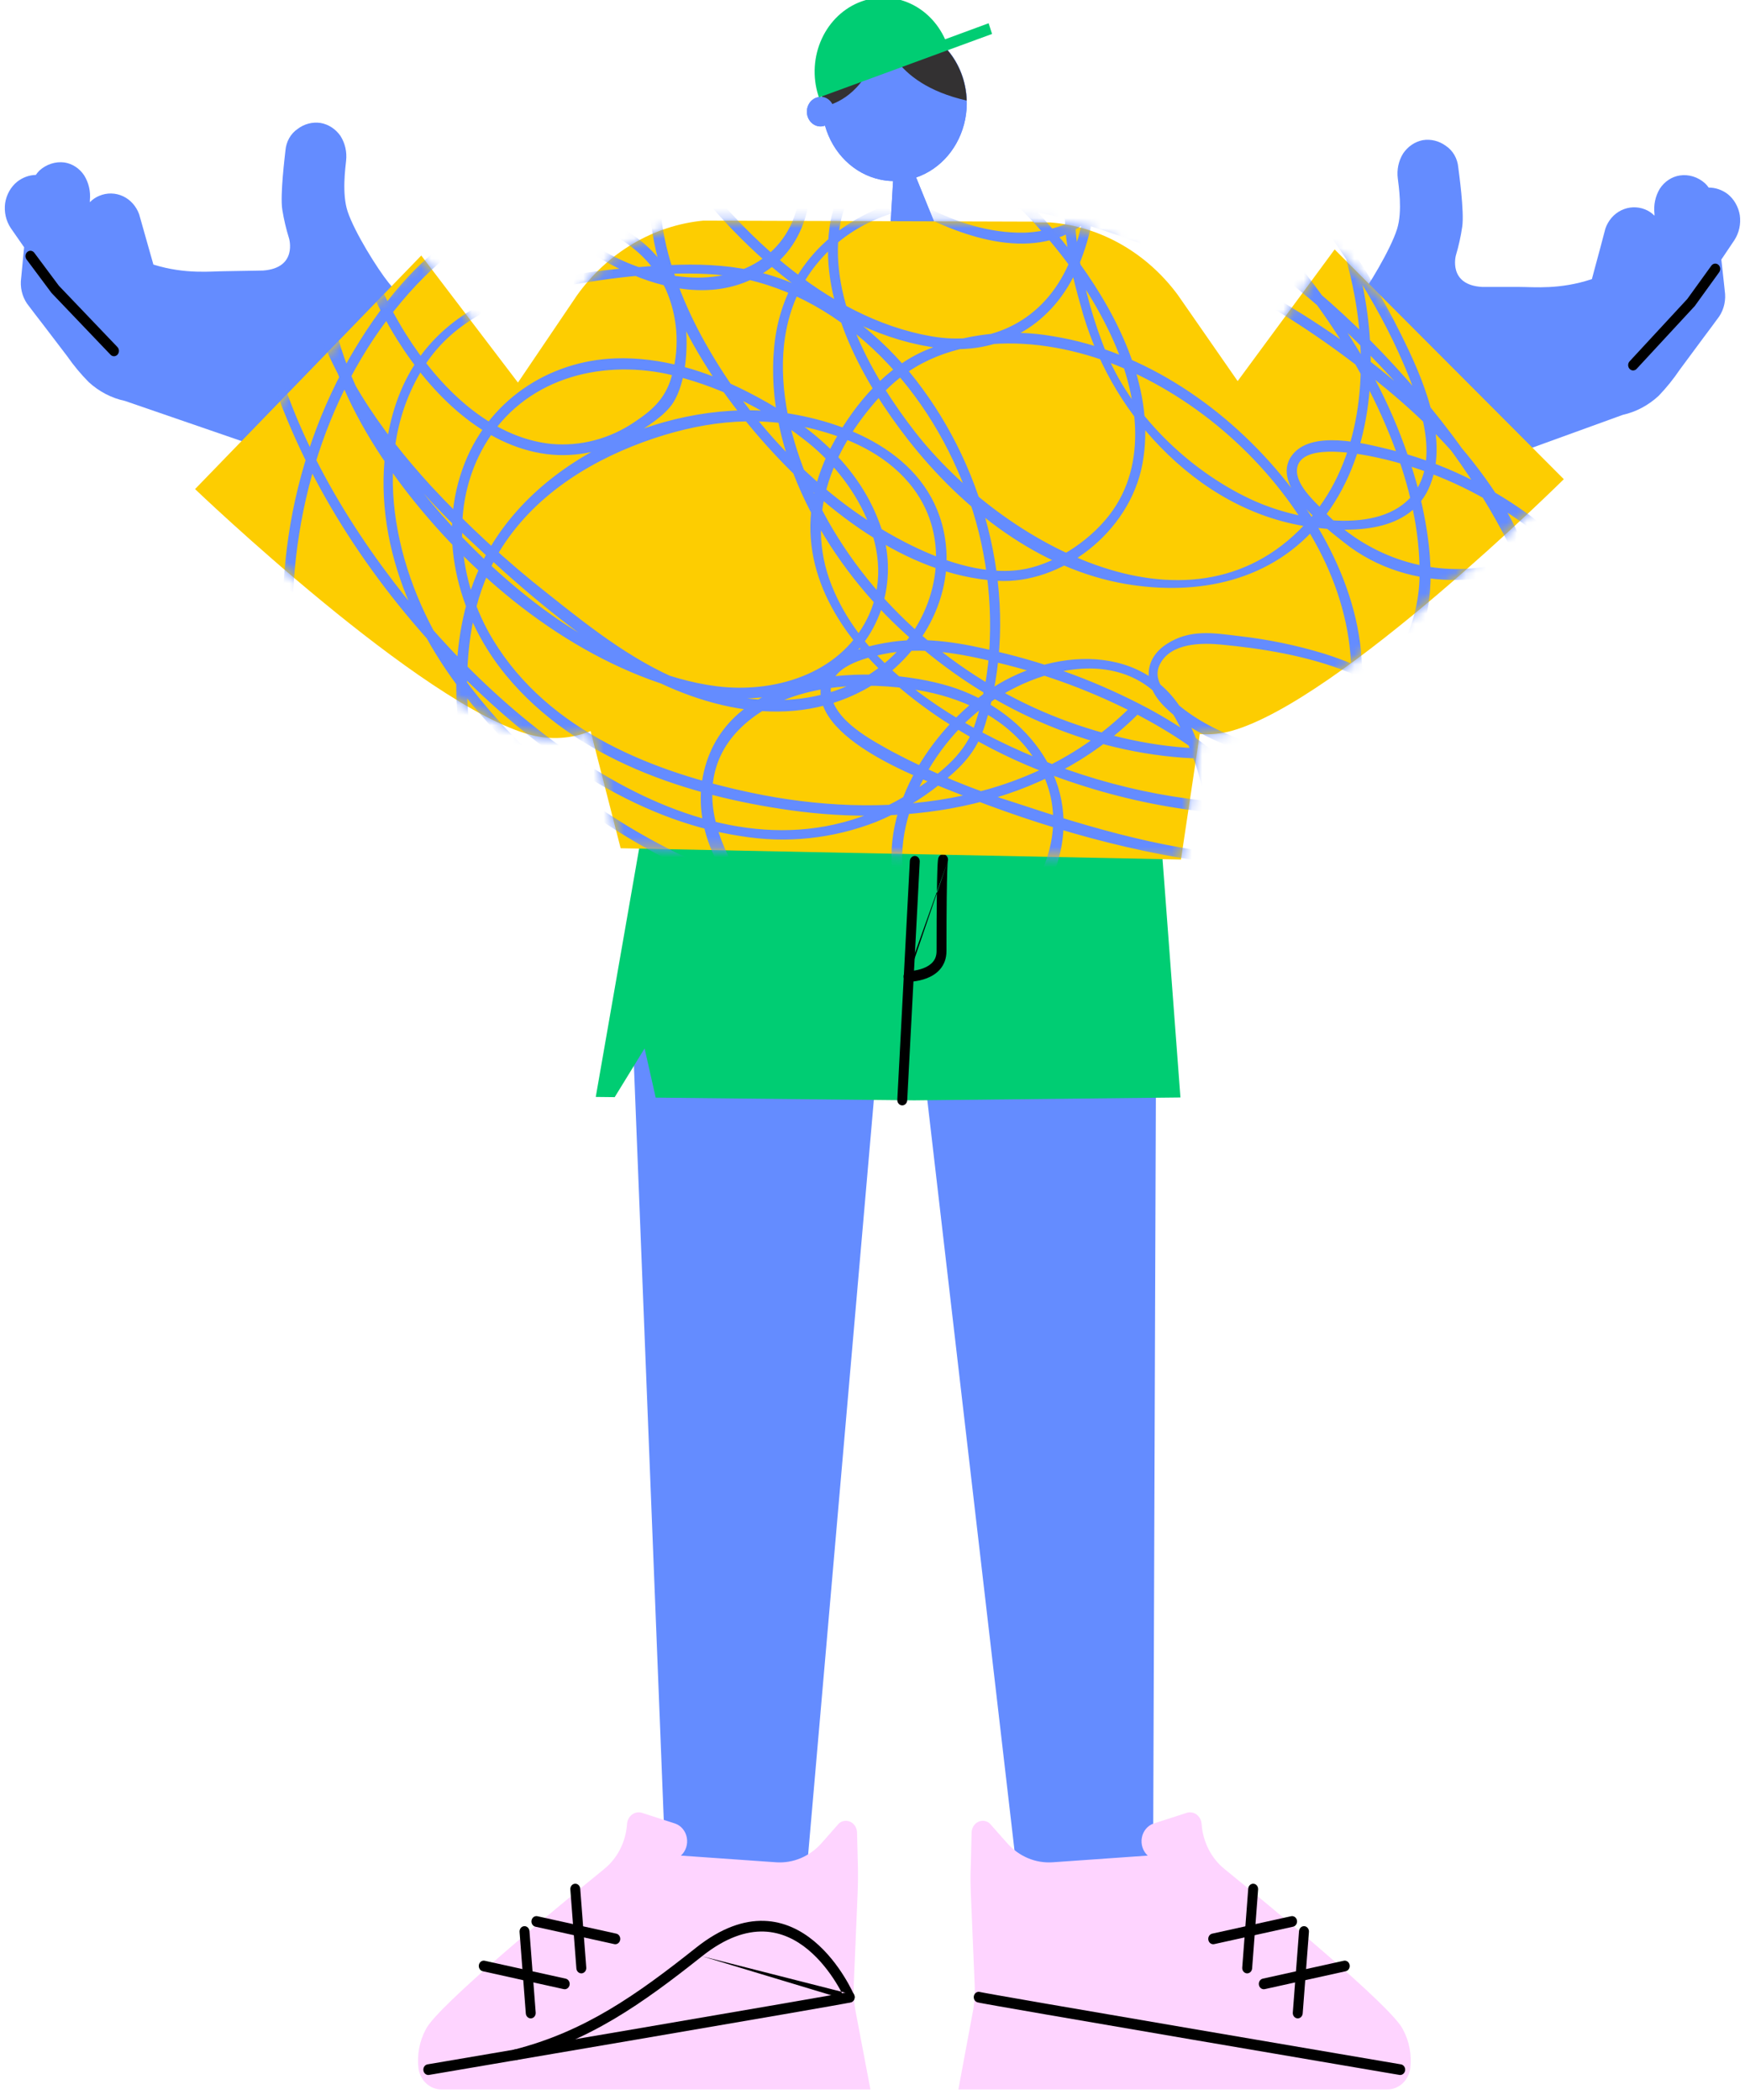 <svg width="172" height="207" viewBox="0 0 172 207" fill="none" xmlns="http://www.w3.org/2000/svg">
<g clip-path="url(#clip0)">
<path d="M91.147 106.245L100.633 187.901L113.644 187.564L113.952 101.945L91.147 106.245Z" fill="#648CFF"/>
<path d="M95.941 198.045C96.063 197.273 96.108 196.488 96.073 195.705L95.692 186.631C95.653 185.693 95.648 184.749 95.692 183.811L95.77 180.649C95.776 180.429 95.838 180.215 95.95 180.031C96.062 179.846 96.22 179.7 96.405 179.607C96.591 179.514 96.796 179.478 96.999 179.504C97.202 179.53 97.394 179.616 97.554 179.754L99.265 181.688C99.84 182.34 100.54 182.848 101.317 183.176C102.094 183.504 102.929 183.643 103.762 183.585L113.131 182.926C112.895 182.715 112.717 182.44 112.615 182.128C112.512 181.817 112.49 181.482 112.549 181.158C112.609 180.835 112.748 180.534 112.953 180.289C113.158 180.043 113.42 179.862 113.713 179.764L116.973 178.71C117.136 178.659 117.309 178.647 117.477 178.677C117.646 178.706 117.806 178.775 117.946 178.88C118.087 178.984 118.204 179.121 118.289 179.28C118.374 179.44 118.425 179.618 118.439 179.801C118.499 180.669 118.729 181.513 119.115 182.277C119.501 183.041 120.034 183.708 120.677 184.233C125.482 188.143 137.173 197.803 138.273 200.042C138.914 201.217 139.171 202.591 139.001 203.942C138.91 204.514 138.633 205.032 138.22 205.405C137.808 205.777 137.286 205.98 136.748 205.976H94.465L95.941 198.045Z" fill="#FED4FF"/>
<path fill-rule="evenodd" clip-rule="evenodd" d="M96 196.733C96.076 196.454 96.347 196.293 96.606 196.375C96.6 196.373 96.603 196.373 96.619 196.377C96.637 196.381 96.671 196.388 96.728 196.399C96.82 196.417 96.949 196.441 97.115 196.472C97.445 196.533 97.914 196.617 98.502 196.721C99.677 196.928 101.325 197.215 103.286 197.555C107.207 198.233 112.382 199.121 117.538 200.002C122.694 200.884 127.832 201.76 131.681 202.415C133.606 202.743 135.208 203.016 136.329 203.207L138.089 203.506C138.09 203.506 138.09 203.506 138.014 204.027C137.938 204.547 137.938 204.547 137.937 204.547L136.177 204.248C135.055 204.057 133.453 203.784 131.529 203.456C127.68 202.801 122.542 201.925 117.385 201.043C112.228 200.162 107.053 199.274 103.131 198.595C101.169 198.256 99.521 197.969 98.344 197.761C97.755 197.657 97.284 197.572 96.95 197.511C96.784 197.48 96.65 197.455 96.553 197.436C96.472 197.42 96.382 197.402 96.332 197.387C96.073 197.305 95.925 197.012 96 196.733ZM138.497 204.109C138.455 204.396 138.204 204.592 137.937 204.547L138.014 204.027L138.089 203.506C138.356 203.551 138.539 203.821 138.497 204.109Z" fill="black"/>
<path fill-rule="evenodd" clip-rule="evenodd" d="M128.572 189.884C128.841 189.908 129.041 190.163 129.018 190.453L128.403 198.489C128.38 198.779 128.144 198.995 127.875 198.971C127.606 198.947 127.406 198.692 127.428 198.402L128.044 190.366C128.066 190.076 128.303 189.86 128.572 189.884Z" fill="black"/>
<path fill-rule="evenodd" clip-rule="evenodd" d="M133.028 193.702C133.082 193.988 132.912 194.266 132.648 194.325L124.666 196.09C124.402 196.148 124.143 195.965 124.089 195.68C124.035 195.395 124.205 195.116 124.47 195.057L132.451 193.292C132.716 193.234 132.974 193.417 133.028 193.702Z" fill="black"/>
<path fill-rule="evenodd" clip-rule="evenodd" d="M123.562 185.7C123.831 185.723 124.031 185.978 124.009 186.268L123.418 194.051C123.396 194.341 123.16 194.557 122.891 194.533C122.622 194.51 122.422 194.255 122.444 193.965L123.035 186.182C123.057 185.892 123.293 185.676 123.562 185.7Z" fill="black"/>
<path fill-rule="evenodd" clip-rule="evenodd" d="M127.838 189.313C127.892 189.598 127.721 189.877 127.457 189.935L119.681 191.653C119.416 191.711 119.158 191.528 119.104 191.242C119.05 190.957 119.22 190.679 119.484 190.62L127.261 188.902C127.525 188.844 127.783 189.028 127.838 189.313Z" fill="black"/>
<path d="M86.391 105.46L79.294 186.989L65.717 186.784L62.403 103.036L86.391 105.46Z" fill="#648CFF"/>
<path d="M84.289 198.045C84.166 197.273 84.12 196.488 84.152 195.705L84.534 186.631C84.573 185.693 84.582 184.749 84.558 183.811L84.475 180.649C84.469 180.429 84.407 180.215 84.295 180.031C84.183 179.846 84.025 179.7 83.84 179.607C83.655 179.514 83.449 179.478 83.246 179.504C83.043 179.53 82.851 179.616 82.691 179.754L80.985 181.688C80.411 182.34 79.71 182.848 78.933 183.176C78.156 183.504 77.321 183.643 76.489 183.585L67.114 182.926C67.35 182.715 67.528 182.44 67.631 182.129C67.734 181.819 67.757 181.484 67.698 181.16C67.639 180.836 67.5 180.536 67.296 180.29C67.091 180.044 66.829 179.863 66.537 179.764L63.273 178.71C63.109 178.659 62.937 178.647 62.768 178.677C62.6 178.706 62.439 178.775 62.299 178.88C62.159 178.984 62.041 179.121 61.956 179.28C61.871 179.44 61.82 179.618 61.806 179.801C61.748 180.668 61.518 181.512 61.133 182.277C60.748 183.041 60.216 183.708 59.573 184.233C54.763 188.143 43.077 197.803 41.977 200.042C41.34 201.219 41.085 202.591 41.254 203.942C41.344 204.513 41.62 205.032 42.032 205.404C42.444 205.777 42.965 205.979 43.502 205.976H85.795L84.289 198.045Z" fill="#FED4FF"/>
<path fill-rule="evenodd" clip-rule="evenodd" d="M84.231 196.734C84.306 197.014 84.156 197.306 83.897 197.387C83.848 197.402 83.759 197.42 83.677 197.436C83.58 197.455 83.446 197.48 83.279 197.511C82.945 197.572 82.474 197.657 81.885 197.761C80.708 197.969 79.059 198.256 77.098 198.595C73.175 199.274 68 200.162 62.844 201.043C57.688 201.925 52.55 202.801 48.701 203.456C46.777 203.784 45.175 204.057 44.054 204.248L42.293 204.547C42.293 204.547 42.293 204.547 42.217 204.027C42.141 203.506 42.141 203.506 42.141 203.506L43.901 203.207C45.023 203.016 46.624 202.743 48.549 202.415C52.397 201.76 57.535 200.884 62.691 200.002C67.847 199.121 73.021 198.233 76.943 197.555C78.904 197.215 80.552 196.928 81.727 196.721C82.315 196.617 82.784 196.533 83.115 196.472C83.281 196.441 83.41 196.417 83.503 196.399C83.561 196.388 83.595 196.38 83.613 196.377C83.628 196.373 83.631 196.373 83.626 196.374C83.885 196.294 84.156 196.455 84.231 196.734ZM41.734 204.109C41.692 203.821 41.875 203.551 42.141 203.506L42.217 204.027L42.293 204.547C42.027 204.592 41.776 204.396 41.734 204.109Z" fill="black"/>
<path fill-rule="evenodd" clip-rule="evenodd" d="M84.181 196.66C84.181 196.66 84.181 196.66 83.737 196.881L84.181 196.66C84.294 196.925 84.186 197.238 83.941 197.359C83.696 197.481 83.406 197.365 83.293 197.101L83.293 197.101M69.198 192.847C63.309 197.523 58.046 201.268 50.848 203.09C50.585 203.157 50.322 202.981 50.26 202.698C50.198 202.414 50.361 202.131 50.624 202.064C57.619 200.293 62.748 196.66 68.618 191.998L68.618 191.998C71.101 190.028 73.34 189.297 75.314 189.36C77.285 189.423 78.934 190.276 80.242 191.36C81.548 192.443 82.53 193.767 83.183 194.812C83.511 195.336 83.758 195.794 83.925 196.122C84.008 196.287 84.071 196.419 84.114 196.511C84.135 196.557 84.151 196.593 84.163 196.619L84.176 196.648L84.179 196.656L84.18 196.659L84.181 196.66M83.293 197.101L83.293 197.1L83.291 197.096L83.281 197.074C83.272 197.053 83.258 197.023 83.239 196.982C83.201 196.9 83.144 196.779 83.067 196.627C82.913 196.323 82.681 195.894 82.373 195.401C81.755 194.413 80.841 193.186 79.646 192.196C78.455 191.208 76.999 190.468 75.285 190.413C73.573 190.359 71.544 190.985 69.198 192.847" fill="black"/>
<path fill-rule="evenodd" clip-rule="evenodd" d="M51.658 189.884C51.928 189.86 52.164 190.076 52.186 190.366L52.802 198.402C52.824 198.692 52.624 198.947 52.355 198.971C52.086 198.995 51.85 198.779 51.828 198.489L51.212 190.453C51.189 190.163 51.389 189.908 51.658 189.884Z" fill="black"/>
<path fill-rule="evenodd" clip-rule="evenodd" d="M47.203 193.702C47.257 193.417 47.515 193.234 47.779 193.292L55.761 195.057C56.025 195.116 56.196 195.395 56.141 195.68C56.087 195.965 55.829 196.148 55.564 196.09L47.583 194.325C47.319 194.266 47.148 193.988 47.203 193.702Z" fill="black"/>
<path fill-rule="evenodd" clip-rule="evenodd" d="M56.663 185.7C56.932 185.676 57.169 185.891 57.191 186.181L57.787 193.965C57.809 194.255 57.609 194.51 57.34 194.533C57.071 194.557 56.835 194.342 56.813 194.052L56.217 186.268C56.194 185.978 56.394 185.724 56.663 185.7Z" fill="black"/>
<path fill-rule="evenodd" clip-rule="evenodd" d="M52.393 189.313C52.447 189.028 52.705 188.844 52.97 188.902L60.746 190.62C61.01 190.679 61.181 190.957 61.127 191.242C61.072 191.528 60.814 191.711 60.55 191.653L52.774 189.935C52.509 189.877 52.339 189.598 52.393 189.313Z" fill="black"/>
<path d="M113.424 69.198L89.382 69.736L65.521 69.198L58.722 108.137L60.589 108.158L63.536 103.357L64.631 108.205L90.115 108.474L116.352 108.19L113.424 69.198Z" fill="#00CD73"/>
<path fill-rule="evenodd" clip-rule="evenodd" d="M90.197 84.381C90.466 84.398 90.672 84.647 90.657 84.937L89.421 108.472C89.405 108.763 89.174 108.985 88.905 108.969C88.635 108.952 88.429 108.703 88.445 108.413L89.681 84.878C89.697 84.587 89.927 84.365 90.197 84.381Z" fill="black"/>
<path fill-rule="evenodd" clip-rule="evenodd" d="M93.422 84.9C93.436 84.851 93.444 84.798 93.444 84.744C93.444 84.453 93.225 84.217 92.955 84.217L92.955 84.744C92.955 84.217 92.942 84.217 92.929 84.218C92.924 84.218 92.911 84.219 92.902 84.22C92.885 84.222 92.868 84.225 92.851 84.229C92.818 84.237 92.787 84.248 92.759 84.261C92.703 84.287 92.66 84.321 92.63 84.35C92.571 84.406 92.539 84.464 92.524 84.494C92.494 84.554 92.48 84.609 92.475 84.632C92.462 84.686 92.453 84.751 92.445 84.828C92.429 84.988 92.41 85.285 92.391 85.851C92.353 86.987 92.315 89.248 92.315 93.755C92.315 94.243 92.161 94.585 91.938 94.843C91.704 95.112 91.376 95.309 91.012 95.449C90.65 95.588 90.282 95.66 89.999 95.696C89.859 95.714 89.743 95.723 89.663 95.727C89.624 95.729 89.593 95.73 89.573 95.731C89.563 95.731 89.556 95.731 89.552 95.731L89.548 95.731M89.548 96.258C89.548 96.785 89.549 96.785 89.549 96.785L89.55 96.785L89.553 96.785L89.563 96.785C89.571 96.785 89.582 96.785 89.597 96.785C89.624 96.784 89.664 96.782 89.713 96.78C89.811 96.774 89.95 96.764 90.115 96.743C90.442 96.701 90.888 96.616 91.34 96.442C91.79 96.269 92.275 95.997 92.652 95.562C93.039 95.115 93.292 94.519 93.292 93.755C93.292 89.251 93.33 87.006 93.368 85.889C93.386 85.329 93.405 85.063 93.417 84.942C93.419 84.924 93.421 84.91 93.422 84.9M89.548 95.731C89.548 95.731 89.548 95.731 89.548 95.731C89.548 95.731 89.548 95.731 89.548 95.731C89.278 95.732 89.06 95.968 89.06 96.258C89.06 96.549 89.279 96.785 89.549 96.785L89.548 96.258" fill="black"/>
<path d="M171.489 21.222C171.351 20.376 170.915 19.62 170.272 19.114C169.727 18.708 169.081 18.491 168.419 18.492C168.314 18.337 168.193 18.195 168.058 18.07C167.714 17.76 167.314 17.531 166.882 17.398C166.451 17.265 165.999 17.232 165.555 17.301C165.164 17.364 164.789 17.512 164.453 17.737C164.116 17.961 163.826 18.258 163.6 18.608C163.161 19.339 162.975 20.215 163.077 21.079V21.264C162.808 20.99 162.491 20.779 162.144 20.642C161.379 20.337 160.534 20.372 159.793 20.737C159.437 20.911 159.116 21.16 158.849 21.468C158.583 21.777 158.375 22.139 158.238 22.534C157.913 23.785 157.579 25.035 157.237 26.286C157.129 26.697 157.017 27.103 156.909 27.514C153.747 28.568 151.21 28.288 149.788 28.288H146.117C142.696 28.109 143.502 25.179 143.502 25.179C143.778 24.255 143.987 23.308 144.128 22.349C144.348 20.874 143.791 16.937 143.737 16.495C143.699 16.066 143.57 15.653 143.36 15.288C143.15 14.922 142.864 14.614 142.525 14.387C141.855 13.89 141.036 13.687 140.233 13.818C139.457 13.972 138.766 14.442 138.302 15.13C137.851 15.856 137.665 16.736 137.779 17.601C137.847 18.223 138.268 20.816 137.701 22.592C137.046 24.652 134.817 28.304 133.791 29.674C132.764 31.045 131.557 32.346 130.443 33.679L129.675 34.596C129.233 35.327 129.048 36.203 129.152 37.068C129.291 37.912 129.725 38.667 130.365 39.176C130.884 39.559 131.495 39.773 132.124 39.792L135.174 45.948L138.634 48.63L159.949 40.899C161.261 40.606 162.483 39.957 163.498 39.013C164.259 38.218 164.956 37.354 165.58 36.43L167.921 33.268C168.434 32.578 168.957 31.893 169.46 31.192C169.945 30.46 170.14 29.55 170.003 28.663L169.974 28.373C169.925 27.941 169.876 27.509 169.832 27.071L169.666 25.59L170.951 23.677C171.416 22.963 171.608 22.084 171.489 21.222Z" fill="#648CFF"/>
<path fill-rule="evenodd" clip-rule="evenodd" d="M169.37 26.097C169.583 26.275 169.621 26.607 169.455 26.836L167.047 30.171L161.317 36.365C161.126 36.571 160.817 36.571 160.626 36.366C160.434 36.16 160.434 35.827 160.625 35.621L166.312 29.473L168.684 26.189C168.85 25.959 169.157 25.918 169.37 26.097Z" fill="black"/>
<path d="M42.989 33.88C42.928 33.453 42.759 33.051 42.5 32.721C42.241 32.415 41.982 32.115 41.718 31.814C40.584 30.497 39.397 29.232 38.297 27.862C37.197 26.492 34.949 22.898 34.265 20.848C33.678 19.082 34.055 16.484 34.113 15.857C34.214 14.991 34.015 14.115 33.556 13.396C33.081 12.716 32.381 12.259 31.601 12.121C30.797 12 29.98 12.215 29.319 12.722C28.985 12.952 28.705 13.262 28.5 13.628C28.295 13.993 28.171 14.404 28.136 14.83C28.092 15.277 27.588 19.225 27.828 20.69C27.983 21.646 28.205 22.589 28.493 23.509C28.493 23.509 29.358 26.423 25.922 26.671L22.251 26.734C20.829 26.734 18.297 27.071 15.12 26.081C15.003 25.675 14.89 25.269 14.773 24.858L13.717 21.127C13.43 20.333 12.863 19.694 12.139 19.351C11.769 19.177 11.371 19.083 10.968 19.075C10.564 19.066 10.163 19.144 9.788 19.304C9.441 19.442 9.124 19.658 8.859 19.936V19.752C8.947 18.885 8.748 18.014 8.297 17.291C8.069 16.946 7.778 16.655 7.441 16.436C7.105 16.216 6.731 16.073 6.342 16.015C5.904 15.961 5.461 16.003 5.039 16.14C4.617 16.277 4.226 16.505 3.888 16.811C3.757 16.942 3.637 17.087 3.532 17.243C2.868 17.26 2.225 17.495 1.689 17.918C1.059 18.431 0.636 19.186 0.506 20.026C0.389 20.893 0.589 21.775 1.063 22.487C1.063 22.487 1.684 23.377 2.378 24.378L2.236 25.822C2.197 26.255 2.153 26.692 2.114 27.124L2.085 27.414C1.963 28.303 2.172 29.209 2.667 29.933C3.18 30.623 3.713 31.303 4.235 31.983L6.621 35.113C7.257 36.029 7.967 36.882 8.742 37.664C9.765 38.605 10.995 39.245 12.315 39.524L33.742 46.902L37.163 44.156L40.125 37.943C40.753 37.91 41.36 37.685 41.875 37.295C42.503 36.78 42.926 36.026 43.057 35.187C43.144 34.752 43.12 34.301 42.989 33.88Z" fill="#648CFF"/>
<path fill-rule="evenodd" clip-rule="evenodd" d="M2.693 24.837C2.903 24.655 3.211 24.691 3.38 24.918L5.8 28.165L11.575 34.213C11.769 34.416 11.773 34.749 11.585 34.958C11.397 35.167 11.088 35.172 10.894 34.969L5.076 28.876L2.618 25.578C2.449 25.351 2.482 25.019 2.693 24.837Z" fill="black"/>
<path d="M83.517 12.01L83.116 12.426L82.725 12.052L83.141 10.845L83.517 12.01Z" fill="#333132"/>
<path d="M79.558 10.724C79.625 10.369 79.812 10.053 80.083 9.838C80.354 9.624 80.69 9.526 81.025 9.565C81.045 9.253 81.084 8.943 81.142 8.637C81.389 7.305 81.959 6.066 82.794 5.048C83.628 4.03 84.698 3.267 85.894 2.838C87.09 2.41 88.37 2.33 89.603 2.606C90.838 2.883 91.982 3.507 92.92 4.414C93.858 5.322 94.557 6.48 94.946 7.773C95.335 9.066 95.399 10.446 95.133 11.775C94.867 13.103 94.28 14.332 93.432 15.337C92.583 16.342 91.503 17.087 90.301 17.496L92.799 23.646L87.623 24.81C87.623 24.81 87.882 20.363 88.028 17.849C87.598 17.844 87.169 17.794 86.748 17.701C85.481 17.428 84.307 16.789 83.351 15.853C82.394 14.916 81.692 13.717 81.318 12.384C81.091 12.468 80.849 12.486 80.614 12.437C80.263 12.361 79.955 12.137 79.757 11.816C79.559 11.495 79.488 11.102 79.558 10.724Z" fill="#648CFF"/>
<path d="M79.558 10.724C79.625 10.369 79.812 10.053 80.083 9.838C80.354 9.624 80.69 9.526 81.025 9.565C81.045 9.253 81.084 8.943 81.142 8.637C81.389 7.305 81.959 6.066 82.794 5.048C83.628 4.03 84.698 3.267 85.894 2.838C87.09 2.41 88.37 2.33 89.603 2.606C90.838 2.883 91.982 3.507 92.92 4.414C93.858 5.322 94.557 6.48 94.946 7.773C95.335 9.066 95.399 10.446 95.133 11.775C94.867 13.103 94.28 14.332 93.432 15.337C92.583 16.342 91.503 17.087 90.301 17.496L92.799 23.646L87.623 24.81C87.623 24.81 87.882 20.363 88.028 17.849C87.598 17.844 87.169 17.794 86.748 17.701C85.481 17.428 84.307 16.789 83.351 15.853C82.394 14.916 81.692 13.717 81.318 12.384C81.091 12.468 80.849 12.486 80.614 12.437C80.263 12.361 79.955 12.137 79.757 11.816C79.559 11.495 79.488 11.102 79.558 10.724Z" fill="#648CFF"/>
<path d="M81.034 9.564H81.147C81.332 9.605 81.508 9.687 81.663 9.806C81.817 9.925 81.946 10.078 82.041 10.255C83.561 9.675 86.244 7.904 86.973 2.535C87.026 3.325 87.696 8.184 95.281 9.912C95.223 8.025 94.524 6.227 93.318 4.859C92.111 3.491 90.48 2.648 88.735 2.491C86.99 2.334 85.253 2.873 83.852 4.006C82.451 5.139 81.485 6.787 81.137 8.637C81.079 8.943 81.04 9.253 81.019 9.564" fill="#333132"/>
<path d="M97.784 3.346L97.447 2.292L93.156 3.873C92.436 2.275 91.2 1.016 89.681 0.33C88.161 -0.356 86.461 -0.421 84.901 0.147C84.058 0.454 83.28 0.937 82.61 1.568C81.941 2.199 81.393 2.966 80.999 3.826C80.604 4.685 80.371 5.62 80.311 6.576C80.252 7.533 80.368 8.493 80.653 9.401L80.707 9.565V9.612L97.784 3.346Z" fill="#00CD73"/>
<path d="M131.552 24.589L121.992 37.569L116.093 29.074C114.569 27.012 112.667 25.314 110.505 24.084C108.344 22.854 105.969 22.12 103.531 21.928H101.899V21.849L69.323 21.748C66.887 21.985 64.522 22.762 62.378 24.032C60.234 25.302 58.357 27.036 56.865 29.126L51.053 37.716L41.523 25.19L19.226 48.214C19.226 48.214 41.601 69.656 52.349 72.455C54.295 72.962 56.339 72.828 58.214 72.07L61.176 83.621L116.405 84.733L118.258 72.36C119.312 72.441 120.372 72.335 121.396 72.049C132.104 69.056 154.142 47.239 154.142 47.239L131.552 24.589Z" fill="#FDCD01"/>
<mask id="mask0" mask-type="alpha" maskUnits="userSpaceOnUse" x="19" y="21" width="136" height="64">
<path d="M131.552 24.589L121.992 37.569L116.093 29.074C114.569 27.012 112.667 25.314 110.505 24.084C108.344 22.854 105.969 22.12 103.531 21.928H101.899V21.849L69.323 21.748C66.887 21.985 64.522 22.762 62.378 24.032C60.234 25.302 58.357 27.036 56.865 29.126L51.053 37.716L41.523 25.19L19.226 48.214C19.226 48.214 41.601 69.656 52.349 72.455C54.295 72.962 56.339 72.828 58.214 72.07L61.176 83.621L116.405 84.733L118.258 72.36C119.312 72.441 120.372 72.335 121.396 72.049C132.104 69.056 154.142 47.239 154.142 47.239L131.552 24.589Z" fill="#FDCD01"/>
</mask>
<g mask="url(#mask0)">
<path d="M111.322 69.809C101.371 79.606 86.772 80.834 74.074 78.151C64.617 76.159 54.123 72.191 48.595 63.064C45.125 57.33 44.299 49.8 47.794 43.845C51.611 37.337 59.035 35.461 65.716 36.857C70.593 37.967 75.2 40.166 79.24 43.313C84.182 47.075 88.722 54.5 85.462 61.014C82.666 66.589 76.102 68.344 70.662 67.654C65.575 67.011 60.584 64.661 56.205 61.857C42.085 52.898 20.12 26.323 40.995 11.841C57.442 0.432 77.945 3.167 93.668 14.676C100.047 19.34 105.951 25.49 109.465 32.968C112.07 38.522 113.346 45.689 109.289 50.843C107.227 53.478 103.717 55.744 100.545 56.176C96.713 56.703 92.574 55.185 89.172 53.431C81.093 49.262 74.089 41.979 69.48 33.743C65.633 26.892 62.52 16.916 67.93 9.955C73.796 2.398 85.086 1.802 93.346 3.71C103.121 5.965 112.104 11.683 119.621 18.645C127.002 25.495 133.566 33.974 137.319 43.734C138.888 47.818 139.968 52.234 139.924 56.682C139.871 61.915 137.329 66.321 133.414 69.367C125.433 75.564 114.206 74.352 105.394 71.179C96.053 67.812 87.471 61.198 82.114 52.208C77.715 44.83 74.426 33.558 80.462 26.075C86.723 18.313 97.657 19.504 105.926 21.828C115.528 24.624 124.61 29.184 132.774 35.308C139.783 40.504 147.51 47.523 150.169 56.598C152.544 64.724 148.703 71.669 141.997 75.411C135.291 79.153 127.461 79.695 120.144 79.068C112.001 78.388 104.052 76.042 96.723 72.154C90.882 68.992 84.67 64.445 81.992 57.757C79.152 50.685 82.31 43.761 87.085 38.717C93.243 32.209 103.419 33.121 110.829 36.335C118.688 39.745 125.775 46.153 129.973 54.121C133.854 61.499 134.793 70.61 129.514 77.508C126.42 81.556 121.909 84.18 117.52 86.256C112.093 88.784 106.31 90.306 100.413 90.757C80.076 92.433 56.044 83.047 44.108 64.492C38.932 56.387 36.21 44.793 41.85 36.051C44.783 31.487 49.744 29.437 54.626 28.425C59.436 27.435 64.807 26.771 69.7 27.013C80.653 27.54 89.856 35.972 94.387 46.374C96.701 51.603 97.79 57.365 97.559 63.154C97.463 66.099 96.926 69.008 95.971 71.77C94.915 74.615 92.295 76.513 89.91 78.041C72.197 89.397 51.195 73.013 39.89 58.758C33.761 51.033 28.385 41.8 26.288 31.777C24.191 21.754 21.674 10.988 26.288 1.344C34.191 -15.167 55.926 -17.343 71.107 -17.675C75.55 -17.775 79.729 -17.712 84.015 -16.273C89.296 -14.521 94.082 -11.36 97.927 -7.081C101.772 -2.803 104.552 2.453 106.01 8.2C107.525 14.081 107.803 20.995 105.091 26.544C102.446 31.951 97.27 34.106 91.801 33.152C81.278 31.319 72.295 22.507 66.215 13.654C60.839 5.818 54.866 -6.408 60.526 -15.857C65.521 -24.199 76.406 -24.647 84.475 -22.797C97.759 -19.757 108.913 -10.508 118.087 -0.053C125.232 8.121 131.484 18.065 133.532 29.253C134.9 36.741 134.152 45.305 129.133 51.117C117.803 64.218 98.83 53.657 90.188 42.57C86.097 37.3 81.669 29.669 82.754 22.471C84.025 14.039 93.419 13.912 99.563 14.914C115.878 17.549 130.662 28.736 141.229 42.043C148.219 50.843 159.177 69.114 147.652 78.931C141.161 84.465 131.493 84.665 123.644 84.359C115.794 84.054 107.666 81.666 100.184 79.174C95.977 77.874 91.884 76.176 87.955 74.099C86 73.003 82.212 71.079 81.899 68.334C81.606 65.699 85.32 64.856 87.055 64.487C90.843 63.686 94.71 64.429 98.419 65.346C103.187 66.482 107.816 68.213 112.212 70.505C117.93 73.514 129.015 80.67 122.789 88.77C120.301 92.011 116.464 94.008 112.891 95.484C107.98 97.442 102.863 98.739 97.657 99.347C86.415 100.775 74.309 100.011 63.83 95.131C53.439 90.293 46.264 80.855 46.044 68.35C45.951 63.248 46.777 58.189 49.509 53.91C53.009 48.482 58.712 45.136 64.455 43.212C69.91 41.4 75.208 40.92 80.765 42.448C84.221 43.392 87.725 45.083 90.022 48.15C93.707 53.051 92.583 59.781 88.605 64.044C83.268 69.772 75.052 69.994 68.282 67.549C62.945 65.62 58.507 62.121 54.02 58.548C49.91 55.322 46.042 51.752 42.451 47.871C37.535 42.48 32.95 36.056 31.21 28.584C28.517 16.911 35.154 7.141 44.152 1.428C54.333 -5.012 66.938 -7.462 78.59 -6.324C89.157 -5.27 100.809 -0.664 105.589 10.366C106.601 12.7 108.16 16.79 107.706 19.403C107.251 22.017 102.989 22.887 100.975 22.934C94.196 23.087 87.461 18.581 82.339 14.218C76.894 9.58 71.498 3.515 69.103 -3.647C67.026 -9.865 69.064 -16.863 75.736 -18.297C81.112 -19.44 87.466 -16.31 92.104 -13.744C98.82 -10.023 104.978 -5.138 110.716 0.126C116.714 5.622 122.273 11.65 127.334 18.149C131.581 23.609 135.643 29.506 138.409 36.019C139.9 39.539 142.011 45.262 139.289 48.73C135.966 52.946 127.701 51.181 123.756 49.431C117.794 46.796 111.792 41.352 109.094 34.907C107.821 31.792 106.896 28.524 106.337 25.174C105.711 21.443 105.491 16.452 108.659 13.912C111.484 11.652 115.604 12.205 118.795 13.011C123.683 14.244 128.336 16.637 132.671 19.335C142.446 25.422 151.796 33.774 157.989 44.035C163.028 52.392 165.438 63.28 157.055 70.189C149.304 76.576 138.37 76.628 129.196 74.768C124.665 73.851 119.421 72.423 115.785 69.172C114.807 68.302 113.59 66.953 114.318 65.509C115.399 63.317 118.556 63.37 120.408 63.549C127.764 64.25 139.47 66.326 142.178 75.269C144.274 82.12 139.245 88.786 134.475 92.628C131.154 95.258 127.442 97.259 123.497 98.546C118.61 100.174 113.8 100.232 108.795 100.848C97.808 102.198 85.858 99.173 77.246 91.463C71.562 86.372 66.386 76.707 74.113 70.805C78.585 67.375 85.262 67.148 90.545 68.044C94.543 68.724 98.615 70.473 101.298 73.883C107.163 81.371 101.787 90.277 95.066 94.282C89.553 97.565 82.916 99.12 76.728 100.079C70.254 101.083 63.676 101.03 57.217 99.921C36.933 96.322 17.183 80.839 12.354 58.495C11.298 53.605 10.922 48.187 11.865 43.212C13.18 36.325 16.797 29.69 20.663 24.141C24.729 18.344 29.631 13.264 34.802 8.621C39.426 4.479 44.514 1.244 50.33 -0.538C57.632 -2.777 65.751 -2.15 71.836 3.088C75.99 6.656 79.211 12.4 78.893 18.286C78.551 24.536 73.742 27.556 68.307 27.356C56.019 26.897 46.723 13.78 43.654 2.029C41.616 -5.781 42.026 -14.919 47.075 -21.343C51.195 -26.56 57.442 -29.074 63.566 -30.154C78.595 -32.784 95.154 -28.457 108.483 -21.079C114.372 -17.812 120.276 -13.601 124.24 -7.768C125.886 -5.193 127.286 -2.446 128.419 0.432C129.954 4.074 131.44 8.542 131.151 12.616C130.702 18.877 124.27 14.323 121.972 11.941C118.444 8.279 114.582 3.046 114.861 -2.572C115.35 -12.484 127.437 -13.723 134.196 -11.615C139.983 -9.802 144.186 -5.618 148.243 -1.001C152.979 4.379 157.178 10.45 159.973 17.264C163.81 26.591 164.915 38.08 159.397 46.938C157.854 49.458 155.811 51.577 153.416 53.142C151.021 54.706 148.334 55.679 145.548 55.988C142.763 56.297 139.948 55.935 137.308 54.929C134.668 53.922 132.268 52.297 130.281 50.169C129.436 49.315 127.74 47.739 127.837 46.301C128.038 43.666 133.444 44.672 134.856 44.925C139.554 45.831 144.062 47.641 148.165 50.269C152.432 52.962 156.552 56.666 158.605 61.636C160.961 67.343 159.582 73.435 156.552 78.499C154.074 82.636 150.643 86.71 146.674 89.165C140.584 92.945 134.024 95.765 127.192 97.539C120.75 99.204 113.996 99.942 107.407 99.12C102.031 98.456 95.936 96.854 92.016 92.591C85.99 86.046 89.695 76.507 95.213 71.179C100.638 65.941 111.459 62.595 116.005 71.069C119.172 76.976 120.403 84.538 117.256 90.725C114.24 96.633 108.365 100.269 102.696 102.593C89.01 108.2 72.569 108.685 58.434 104.79C52.755 103.209 46.586 100.748 42.613 95.868C39.103 91.568 35.712 87.547 33.326 82.33C30.781 76.668 29.287 70.525 28.927 64.244C28.185 51.855 31.748 39.055 39.568 29.753C43.409 25.174 48.102 21.527 54.054 21.58C58.659 21.622 63.517 23.967 65.648 28.578C66.766 31.133 66.995 34.035 66.293 36.757C65.731 39.118 64.46 40.325 62.593 41.568C60.136 43.254 57.235 44.024 54.333 43.761C48.263 43.128 43.282 38.159 40.013 32.942C32.07 20.257 31.054 1.686 41.572 -9.712C48.717 -17.454 59.25 -20.357 69.059 -21.227C78.077 -22.023 87.256 -20.61 95.521 -16.558C102.005 -13.389 107.764 -8.725 112.393 -2.893C115.628 1.207 118.649 6.203 119.607 11.578C120.144 14.566 119.773 18.486 116.132 18.118C113.492 17.854 110.814 16.01 108.742 14.376C105.012 11.467 99.944 5.354 102.774 0.037C105.672 -5.417 112.3 -4.369 116.948 -2.772C122.174 -0.891 127.029 2.024 131.264 5.823C138.913 12.558 146.415 23.387 143.971 34.654C143.825 35.318 144.773 35.603 144.915 34.939C147.574 22.755 139.284 11.161 130.868 4.131C126.141 0.184 120.682 -2.988 114.841 -4.511C112.134 -5.217 109.69 -5.633 107.021 -4.601C105.008 -3.826 103.057 -2.54 101.968 -0.495C97.637 7.594 108.092 16.716 114.372 18.782C117.608 19.836 120.501 18.581 120.824 14.697C121.249 9.538 118.38 4.068 115.746 0.016C111.432 -6.547 105.768 -11.944 99.196 -15.752C90.824 -20.575 81.407 -22.893 71.924 -22.465C61.611 -22.081 50.32 -19.446 42.354 -11.968C30.135 -0.49 30.526 19.709 39.147 33.479C42.535 38.891 47.613 43.94 53.864 44.767C56.846 45.137 59.86 44.47 62.466 42.865C63.717 42.106 65.55 40.973 66.376 39.666C67.603 37.7 67.842 34.306 67.579 32.025C66.415 21.369 54.353 18.355 46.537 22.344C41.381 24.979 37.251 30.37 34.319 35.519C31.134 41.196 29.074 47.522 28.268 54.1C25.736 74.304 35.316 97.492 53.903 104.453C61.547 107.325 69.832 108.3 77.896 108.226C86.166 108.147 94.617 106.935 102.412 103.858C108.434 101.481 114.67 97.75 117.965 91.574C121.42 85.097 120.218 77.593 117.187 71.216C113.277 63.006 103.36 63.839 97.188 68.234C91.278 72.449 85.853 80.95 88.605 88.854C92.481 99.99 108.009 101.107 117.153 100.358C124.466 99.703 131.638 97.809 138.404 94.746C141.795 93.242 145.079 91.47 148.228 89.445C150.369 88.069 152.178 85.982 153.844 84.001C158.155 78.884 161.806 72.197 160.609 65.029C159.631 59.275 155.809 54.68 151.532 51.365C147.1 47.965 142.084 45.552 136.777 44.266C134.392 43.692 129.216 42.348 127.334 44.904C125.11 47.918 130.804 52.14 132.495 53.489C138.927 58.621 148.502 58.231 154.944 53.357C162.241 47.824 165.012 37.948 163.991 28.684C162.432 14.618 153.336 1.249 143.404 -7.515C136.831 -13.327 125.931 -16.337 118.365 -10.787C109.695 -4.464 115.584 6.661 121.298 12.706C123.18 14.703 128.116 18.845 130.892 16.199C133.126 14.06 132.095 9.349 131.493 6.714C129.851 -0.501 126.283 -7.847 121.229 -12.953C115.511 -18.75 108.321 -22.776 101.049 -25.785C92.916 -29.192 84.342 -31.213 75.633 -31.777C62.099 -32.568 44.842 -28.615 42.002 -11.752C40.047 -0.069 45.027 12.764 52.955 20.689C58.522 26.259 68.893 31.898 76.137 26.281C80.389 22.987 80.628 16.747 78.976 11.836C76.772 5.307 71.547 0.3 65.438 -1.744C56.352 -4.78 45.755 -1.302 38.18 4.406C32.349 8.79 26.904 14.471 22.32 20.305C17.735 26.138 14.011 32.641 11.772 39.871C8.556 50.29 11.21 62.21 16.132 71.49C21.611 81.846 30.306 90.061 40.223 95.204C51.738 101.191 64.768 102.978 77.368 101.001C86.777 99.51 101.098 96.174 104.333 84.697C106.65 76.465 100.55 69.793 93.644 67.67C86.063 65.346 71.826 65.704 69.382 76.064C67.28 85.023 76.264 92.886 82.579 96.564C93.268 102.777 105.594 103.025 117.359 101.117C125.804 99.747 134.714 95.674 140.086 88.238C143.791 83.105 145.12 76.175 140.922 70.884C138.277 67.549 134.328 65.646 130.501 64.434C127.774 63.605 124.986 63.028 122.168 62.711C119.587 62.395 117.28 61.999 114.993 63.491C112.706 64.982 112.706 67.464 114.582 69.456C117.769 72.792 122.837 74.341 127.055 75.358C136.831 77.761 148.771 77.993 157.241 71.38C161.073 68.381 163.659 64.034 163.781 58.843C164.069 46.722 154.098 35.656 146.22 28.399C141.337 23.848 135.988 19.914 130.276 16.674C125.77 14.149 120.834 11.889 115.731 11.362C112.31 11.014 108.453 11.641 106.445 14.972C103.835 19.309 105.198 25.485 106.489 30.027C107.907 35.367 110.62 40.202 114.348 44.035C118.429 48.25 123.444 51.128 129.05 51.939C133.101 52.508 139.094 52.651 140.99 47.766C142.823 43.049 140.144 37.099 138.116 33.01C134.465 25.596 129.47 18.919 124.23 12.748C118.258 5.676 111.668 -0.76 104.553 -6.471C98.497 -11.341 91.865 -15.883 84.612 -18.234C79.02 -20.046 72.393 -20.294 68.722 -14.45C65.096 -8.706 68.497 -1.159 71.723 3.805C76.419 10.952 82.66 16.759 89.905 20.721C94.954 23.456 102.207 25.991 107.202 21.775C108.668 20.526 108.776 19.899 108.556 17.933C108.381 16.326 108.075 14.739 107.642 13.19C106.826 10.31 105.531 7.614 103.82 5.233C100.242 0.263 95.061 -3.02 89.587 -4.996C77.266 -9.438 62.886 -8.221 50.878 -3.199C40.682 1.054 29.939 9.57 29.607 22.46C29.416 29.701 32.593 36.514 36.547 42.158C39.434 46.196 42.696 49.904 46.283 53.225C50.809 57.504 55.721 61.746 60.912 65.051C68.067 69.593 77.275 72.239 85.11 68.044C90.208 65.309 94.142 59.412 93.15 53.067C91.899 45.068 83.903 41.642 77.295 40.694C66.45 39.144 52.285 44.952 47.251 56.008C44.055 63.027 44.397 72.434 47.163 79.585C49.367 85.281 53.346 89.861 58.16 93.123C68.83 100.358 82.598 101.813 94.9 100.717C100.777 100.259 106.575 98.984 112.148 96.922C116.19 95.368 120.521 93.234 123.39 89.677C130.301 81.055 119.529 73.235 113.082 69.788C108.379 67.298 103.412 65.433 98.292 64.234C94.929 63.417 91.449 62.774 87.979 63.264C85.956 63.554 82.251 64.318 81.244 66.568C78.615 72.407 90.843 76.787 93.986 78.056C102.715 81.577 112.143 84.28 121.435 85.276C129.651 86.151 139.954 85.772 147.085 80.691C160.198 71.343 150.428 52.551 143.106 42.844C131.943 28.02 115.159 15.282 97.109 13.543C90.755 12.943 82.828 14.455 81.752 22.502C80.751 30.022 85.203 37.827 89.48 43.313C94.92 50.285 102.471 56.118 110.956 57.568C117.989 58.764 125.447 57.373 130.281 51.302C135.208 45.115 135.887 36.425 134.426 28.715C132.09 16.379 124.797 5.56 116.655 -3.146C106.904 -13.565 95.061 -22.645 81.097 -24.478C73.018 -25.532 63.014 -23.677 58.957 -15.082C54.069 -4.759 60.545 7.546 66.366 15.625C72.608 24.283 81.948 33.015 92.544 34.312C98.214 35.007 103.444 32.367 106.049 26.787C108.854 20.784 108.492 13.417 106.733 7.141C105.035 1.01 101.873 -4.531 97.563 -8.929C93.254 -13.327 87.948 -16.427 82.178 -17.917C77.662 -19.119 72.974 -18.84 68.361 -18.639C52.099 -17.954 28.815 -14.229 23.654 5.744C22.276 11.067 22.456 16.711 23.375 22.081C24.294 27.451 25.301 33.189 27.143 38.348C30.99 49.12 37.72 58.795 45.531 66.605C53.111 74.183 62.539 80.834 72.96 82.415C77.473 83.175 82.092 82.693 86.386 81.013C88.612 80.098 90.71 78.856 92.623 77.324C94.778 75.611 96.259 74.162 97.114 71.401C100.589 60.192 97.642 47.481 90.956 38.364C87.602 33.733 83.177 30.135 78.126 27.93C72.749 25.643 67.427 25.938 61.772 26.428C51.572 27.308 40.755 30.191 38.312 42.496C36.293 52.508 40.535 62.252 46.65 69.593C61.924 87.927 88.932 96.369 110.926 89.871C119.837 87.237 130.853 81.846 133.6 71.385C135.843 62.837 131.938 53.963 126.855 47.56C121.054 40.246 112.73 34.586 103.82 33.152C99.575 32.401 95.221 32.881 91.205 34.544C87.393 36.188 84.416 39.629 82.3 43.376C73.502 58.959 90.609 71.227 102.305 75.885C110.526 79.153 119.524 80.834 128.287 80.201C135.619 79.674 143.571 77.392 148.644 71.243C154.098 64.655 151.811 55.359 147.574 48.856C141.669 39.792 132.559 33.131 123.546 28.12C114.89 23.308 105.012 19.193 95.149 18.977C86.298 18.782 77.31 23.951 76.313 34.154C75.281 44.693 81.523 55.233 88.571 61.862C96.391 69.24 106.225 73.951 116.64 74.7C125.648 75.343 137.314 71.875 140.403 61.383C141.586 57.357 140.838 52.371 139.841 48.408C138.507 43.419 136.466 38.682 133.791 34.364C127.752 24.443 119.706 16.126 110.257 10.039C101.635 4.458 91.337 0.553 81.166 2.05C73.102 3.246 64.739 8.105 64.059 17.738C63.409 27.256 69.172 36.599 74.939 43.218C80.912 50.069 89.255 56.714 98.282 57.257C104.577 57.636 111.342 52.514 112.608 45.731C113.932 38.633 110.335 31.392 106.43 25.975C100.873 18.276 93.233 12.226 84.993 8.279C76.097 4.021 66.171 2.192 56.523 4.031C47.388 5.797 35.447 11.235 32.236 21.553C29.118 31.566 34.998 42.222 40.907 49.52C47.955 58.221 57.456 65.551 67.994 68.223C73.258 69.556 79.328 68.934 83.595 65.061C85.381 63.467 86.646 61.298 87.204 58.871C87.762 56.445 87.583 53.89 86.694 51.581C84.406 45.336 79.059 41.358 73.629 38.601C69.587 36.551 65.14 35.166 60.638 35.329C54.074 35.571 47.974 39.492 45.58 46.253C43.067 53.331 45.364 61.109 49.89 66.589C56.787 74.947 67.872 78.452 77.818 79.864C89.773 81.556 102.828 79.59 112.031 70.542C112.52 70.083 111.806 69.335 111.337 69.793L111.322 69.809Z" fill="#648CFF"/>
</g>
</g>
<defs>
<clipPath id="clip0">
<rect width="171.065" height="206.05" fill="white" transform="translate(0.467)"/>
</clipPath>
</defs>
</svg>
